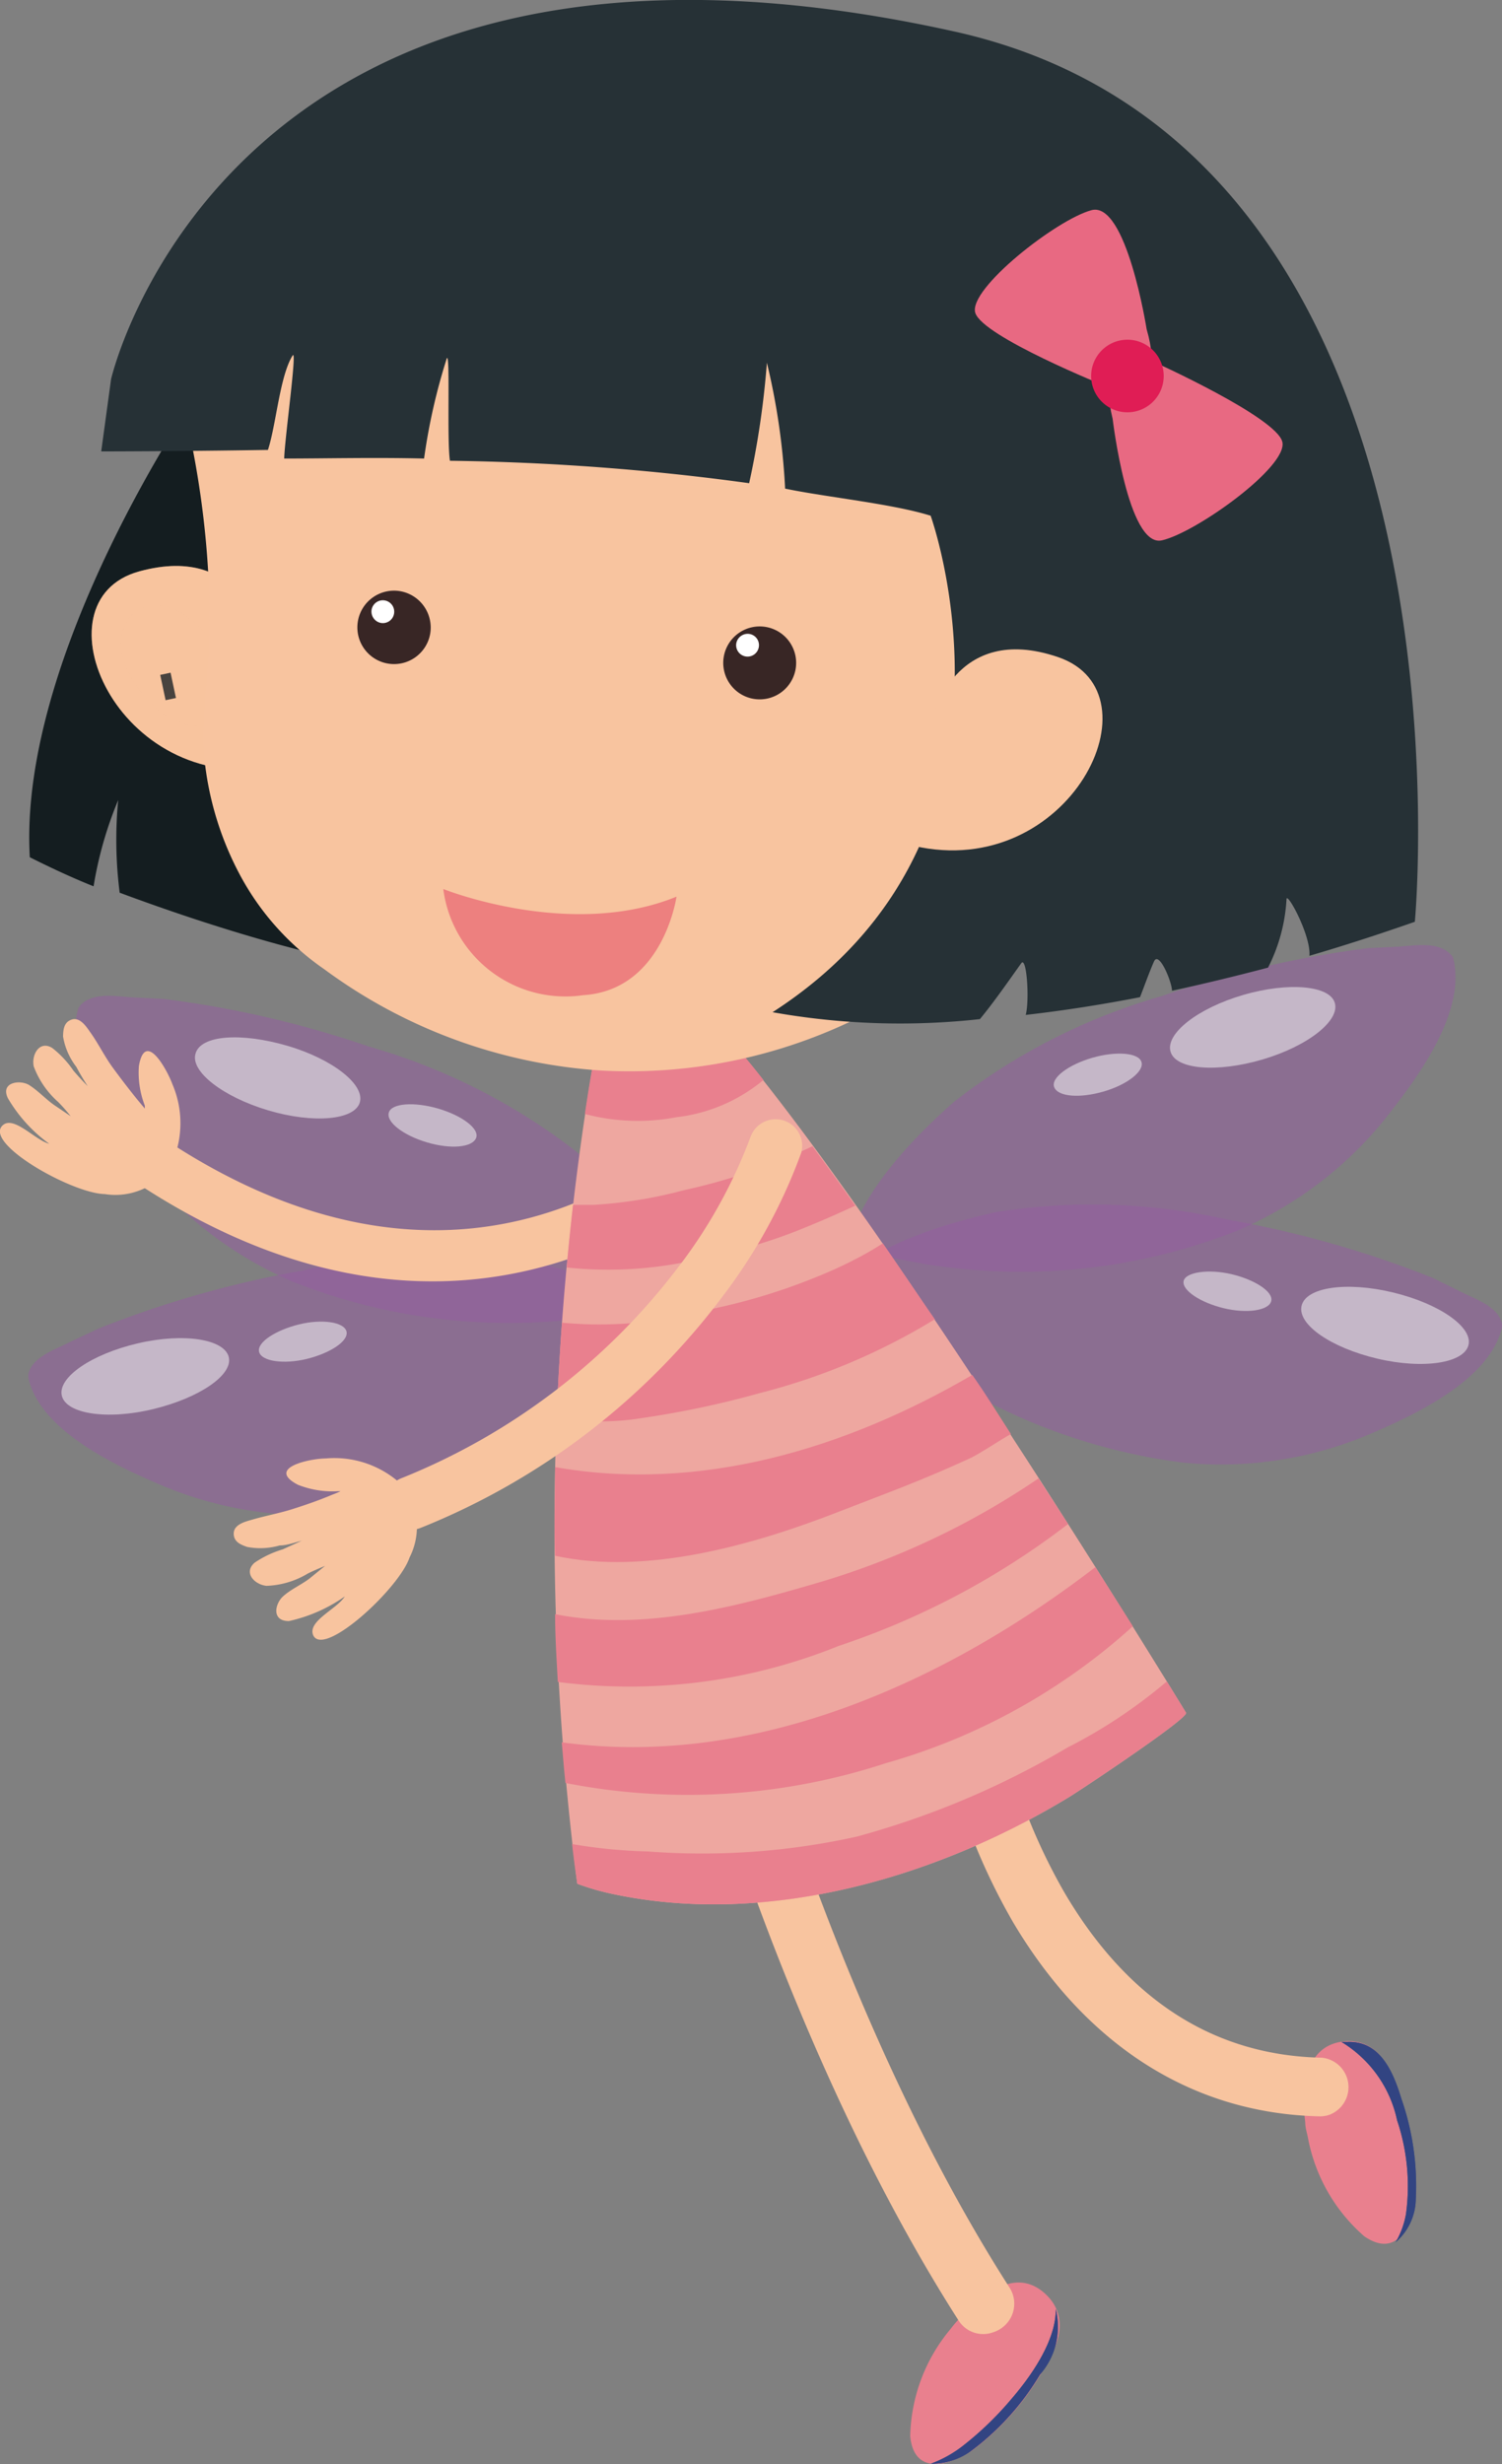 <svg xmlns="http://www.w3.org/2000/svg" xmlns:xlink="http://www.w3.org/1999/xlink" viewBox="0 0 60.99 100"><rect x="0" y="0" width="60.99" height="100" fill="#808080" stroke="none"/><defs><style>.cls-1{isolation:isolate;}.cls-2{fill:#965da2;}.cls-13,.cls-2,.cls-3{opacity:0.5;}.cls-3,.cls-4,.cls-7{mix-blend-mode:screen;}.cls-15,.cls-4{fill:#fff;}.cls-12,.cls-13,.cls-17,.cls-5{fill:#f8c49f;}.cls-6{fill:#e9808e;}.cls-8{fill:#48557c;}.cls-9{fill:#324482;}.cls-10{fill:#eea7a0;}.cls-11{fill:#141d20;}.cls-12{opacity:0.4;}.cls-12,.cls-13,.cls-17,.cls-21{mix-blend-mode:multiply;}.cls-14{fill:#382625;}.cls-16{fill:#263136;}.cls-18{fill:#ed807f;}.cls-19{fill:#e86982;}.cls-20{fill:#e01d55;}.cls-21{opacity:0.9;fill:url(#linear-gradient);}</style><linearGradient id="linear-gradient" x1="-3802.74" y1="-2906.16" x2="-3799.83" y2="-2906.16" gradientTransform="matrix(0, 1, 1, 0, 2926.27, 3819.01)" gradientUnits="userSpaceOnUse"><stop offset="0.01" stop-color="#b5b5b5"/><stop offset="0.62" stop-color="#646464"/><stop offset="1" stop-color="#353535"/></linearGradient></defs><g class="cls-1"><g id="Слой_2" data-name="Слой 2"><g id="Layer_1" data-name="Layer 1"><path class="cls-2" d="M50.3,49.92a15.52,15.52,0,0,0,6.13-4.75C57.61,43.66,59.57,41,59,38.86a.44.44,0,0,0-.08-.11c-.51-.56-1.48-.37-2.15-.33l-1.22.06a42.32,42.32,0,0,0-8.36,1.94,24.81,24.81,0,0,0-8.43,4.28c-1.26,1.1-3.43,3.21-4.15,5.31a2.91,2.91,0,0,0,.17.66A24,24,0,0,0,50.3,49.92Z"/><path class="cls-2" d="M48.05,59.36a15.49,15.49,0,0,0,7.67-1.2c1.76-.76,4.79-2.17,5.27-4.3,0,0,0-.09,0-.14-.17-.73-1.12-1-1.72-1.32l-1.1-.54a42.22,42.22,0,0,0-8.26-2.35,25.05,25.05,0,0,0-9.45-.32c-1.63.36-4.56,1.15-6.2,2.64a2.65,2.65,0,0,0-.16.66A23.92,23.92,0,0,0,48.05,59.36Z"/><g class="cls-3"><path class="cls-4" d="M54.2,40.7c.22.72-1.1,1.76-2.94,2.3s-3.52.41-3.73-.32,1.1-1.76,2.95-2.3S54,40,54.2,40.7Z"/><path class="cls-4" d="M46.35,43.1c.12.37-.57.92-1.54,1.2s-1.84.21-2-.17.58-.92,1.54-1.2S46.24,42.72,46.35,43.1Z"/></g><g class="cls-3"><path class="cls-4" d="M59.63,54.58c-.17.74-1.83,1-3.7.56S52.68,53.76,52.85,53s1.82-1,3.7-.55S59.8,53.85,59.63,54.58Z"/><path class="cls-4" d="M51.62,52.8c-.09.39-1,.52-1.94.29S48,52.37,48.06,52s1-.51,1.94-.29S51.71,52.42,51.62,52.8Z"/></g><path class="cls-2" d="M11.85,52a15.58,15.58,0,0,1-6.14-4.75C4.54,45.72,2.57,43,3.18,40.92l.08-.12c.51-.55,1.48-.36,2.15-.32l1.22.06A41.62,41.62,0,0,1,15,42.48a24.81,24.81,0,0,1,8.43,4.28c1.26,1.1,3.44,3.21,4.15,5.31a2.3,2.3,0,0,1-.17.65A23.85,23.85,0,0,1,11.85,52Z"/><path class="cls-2" d="M14.09,61.42a15.49,15.49,0,0,1-7.67-1.2c-1.76-.76-4.79-2.17-5.27-4.3,0-.05,0-.1,0-.15.17-.73,1.12-1,1.72-1.32L4,53.92a42.22,42.22,0,0,1,8.26-2.35,24.85,24.85,0,0,1,9.45-.32c1.63.35,4.56,1.15,6.2,2.64a2.65,2.65,0,0,1,.16.66A23.92,23.92,0,0,1,14.09,61.42Z"/><g class="cls-3"><path class="cls-4" d="M7.94,42.76c-.22.72,1.1,1.75,2.94,2.3s3.52.4,3.73-.32-1.1-1.76-2.95-2.3S8.15,42,7.94,42.76Z"/><path class="cls-4" d="M15.79,45.15c-.12.38.57.92,1.54,1.21s1.84.21,2-.17-.58-.92-1.54-1.2S15.9,44.77,15.79,45.15Z"/></g><g class="cls-3"><path class="cls-4" d="M2.51,56.64c.17.74,1.83,1,3.7.55s3.25-1.38,3.08-2.11-1.82-1-3.7-.56S2.34,55.9,2.51,56.64Z"/><path class="cls-4" d="M10.52,54.86c.09.39,1,.52,1.94.29s1.7-.72,1.61-1.11-1-.52-1.93-.29S10.43,54.47,10.52,54.86Z"/></g><path class="cls-5" d="M26.3,47.26c-3.67,2.43-10.45,4.88-19.3-.82a1,1,0,0,0-1.45.31,1.05,1.05,0,0,0,.31,1.46c9.34,6,16.77,3.71,21.06,1.09C26.71,48.62,26.5,48,26.3,47.26Z"/><path class="cls-5" d="M4.25,48.46a2.74,2.74,0,0,0,2.67-1.12A4,4,0,0,0,7,44c-.2-.55-1.1-2.23-1.36-.74a3.7,3.7,0,0,0,.24,1.61s0,.08,0,.12l-.3-.36c-.34-.42-.67-.85-1-1.3s-.6-1-.91-1.43c-.17-.24-.42-.63-.76-.52s-.34.46-.35.68A2.76,2.76,0,0,0,3.1,43.3c.14.27.3.53.46.78-.2-.2-.39-.41-.58-.63a4,4,0,0,0-.86-.92c-.52-.32-.85.28-.75.75a3.62,3.62,0,0,0,1,1.45,6.8,6.8,0,0,1,.5.57l-.68-.46c-.35-.25-.64-.57-1-.8S0,43.91.32,44.57A6.08,6.08,0,0,0,2,46.42c-.58-.15-1.44-1.16-1.89-.75C-.69,46.4,2.94,48.44,4.25,48.46Z"/><path class="cls-6" d="M53,86.14c0,.21.07.42.11.62a7,7,0,0,0,2.29,4c1.31.9,1.93-.39,2.06-1.56a10.74,10.74,0,0,0-.59-4.1c-.35-1.13-.9-2.31-2.18-2.26C53,82.93,52.83,84.7,53,86.14Z"/><path class="cls-6" d="M39,94.05a5.82,5.82,0,0,0-.41.48,7,7,0,0,0-1.63,4.34c.15,1.58,1.53,1.23,2.52.58a10.71,10.71,0,0,0,2.77-3.08c.65-1,1.19-2.17.34-3.13C41.39,91.93,40,93,39,94.05Z"/><g class="cls-7"><path class="cls-8" d="M54.72,82.87l-.25,0a4.9,4.9,0,0,1,2.26,3.18,8.37,8.37,0,0,1,.36,3.81A3.43,3.43,0,0,1,56.67,91a2.35,2.35,0,0,0,.82-1.74,10.74,10.74,0,0,0-.59-4.1C56.55,84,56,82.82,54.72,82.87Z"/><path class="cls-9" d="M54.72,82.87l-.25,0a4.9,4.9,0,0,1,2.26,3.18,8.37,8.37,0,0,1,.36,3.81A3.43,3.43,0,0,1,56.67,91a2.35,2.35,0,0,0,.82-1.74,10.74,10.74,0,0,0-.59-4.1C56.55,84,56,82.82,54.72,82.87Z"/></g><g class="cls-7"><path class="cls-8" d="M41.07,97.36a13.13,13.13,0,0,1-1.93,1.87,4.81,4.81,0,0,1-1.35.76,2.72,2.72,0,0,0,1.67-.54,10.71,10.71,0,0,0,2.77-3.08,2.94,2.94,0,0,0,.64-2.66C42.89,95,41.84,96.47,41.07,97.36Z"/><path class="cls-9" d="M41.07,97.36a13.13,13.13,0,0,1-1.93,1.87,4.81,4.81,0,0,1-1.35.76,2.72,2.72,0,0,0,1.67-.54,10.71,10.71,0,0,0,2.77-3.08,2.94,2.94,0,0,0,.64-2.66C42.89,95,41.84,96.47,41.07,97.36Z"/></g><path class="cls-5" d="M54,85.82a1.14,1.14,0,0,1-.41.07C48.41,85.78,44.09,83,41.13,78a25.55,25.55,0,0,1-2.88-7.54A1.2,1.2,0,0,1,40.61,70h0a23.53,23.53,0,0,0,2.62,6.82c2.56,4.35,6.07,6.6,10.44,6.69A1.2,1.2,0,0,1,54,85.82Z"/><path class="cls-5" d="M40.31,94.66a1.18,1.18,0,0,1-1.39-.49C31.53,82.61,27.78,68.05,27.63,67.44A1.2,1.2,0,1,1,30,66.85c0,.15,3.81,14.81,11,26a1.21,1.21,0,0,1-.37,1.66A1.23,1.23,0,0,1,40.31,94.66Z"/><path class="cls-10" d="M24.85,76.86c6.29,1.35,13.16-.65,18.55-3.92.45-.27,4.89-3.22,4.76-3.43-2.85-4.66-14.85-24-20.16-29.07l-3.9,2.64a113.59,113.59,0,0,0-.66,33.37A9.89,9.89,0,0,0,24.85,76.86Z"/><path class="cls-6" d="M27.47,45.34A6.72,6.72,0,0,0,31,43.83a36.27,36.27,0,0,0-3-3.39l-3.9,2.64s-.15.76-.35,2.13A8.37,8.37,0,0,0,27.47,45.34Z"/><path class="cls-6" d="M27.78,48.3a18.33,18.33,0,0,1-3.69.6h-.82c-.09.78-.18,1.63-.26,2.54a16.06,16.06,0,0,0,5.62-.4A22,22,0,0,0,32.24,50c.84-.33,1.67-.69,2.49-1.07-.59-.83-1.17-1.64-1.74-2.41A24,24,0,0,1,27.78,48.3Z"/><path class="cls-6" d="M33.94,51.49a24.62,24.62,0,0,1-5.22,1.67,16.51,16.51,0,0,1-5.9.52c-.09,1.21-.16,2.5-.22,3.86a10.78,10.78,0,0,0,3.54,0,37.74,37.74,0,0,0,4.7-1,25.78,25.78,0,0,0,7.12-3c-.7-1-1.41-2.07-2.11-3.08C35.23,50.86,34.59,51.19,33.94,51.49Z"/><path class="cls-6" d="M22.54,59.54c0,1.16-.05,2.37,0,3.6,3.72.81,8.09-.45,11.55-1.8,2.06-.8,3.25-1.22,5.26-2.14.41-.18,1.3-.79,1.7-1-.51-.79-1-1.59-1.57-2.4C34.33,58.81,28.39,60.58,22.54,59.54Z"/><path class="cls-6" d="M33.26,64.22c-3.41,1-7.15,2-10.72,1.29,0,.9.06,1.82.11,2.75a22.65,22.65,0,0,0,11.4-1.46,31.65,31.65,0,0,0,9.32-4.95L42.17,60A32,32,0,0,1,33.26,64.22Z"/><path class="cls-6" d="M22.81,70.71c.05.55.09,1.1.15,1.65a25.8,25.8,0,0,0,13-.8A25.13,25.13,0,0,0,46,66L44.48,63.6C38.32,68.33,30.56,71.78,22.81,70.71Z"/><path class="cls-6" d="M43.35,70.92a34.6,34.6,0,0,1-8.57,3.62,29,29,0,0,1-8.46.6,21.27,21.27,0,0,1-3.09-.3c.06.53.13,1.07.21,1.61a9.89,9.89,0,0,0,1.41.41c6.29,1.35,13.16-.65,18.55-3.92.45-.27,4.89-3.22,4.76-3.43l-.78-1.27A20.77,20.77,0,0,1,43.35,70.92Z"/><path class="cls-5" d="M15.62,61.11A1.08,1.08,0,0,1,16.28,60,26.5,26.5,0,0,0,27.6,51.35a20.38,20.38,0,0,0,2.88-5.22,1.08,1.08,0,0,1,2.06.64,22.06,22.06,0,0,1-3.15,5.78A28.67,28.67,0,0,1,17.1,62a1.07,1.07,0,0,1-1.48-.89Z"/><path class="cls-5" d="M16.63,63.21a2.74,2.74,0,0,0-.25-2.89,4,4,0,0,0-3.16-1.13c-.58,0-2.46.37-1.12,1.07a3.82,3.82,0,0,0,1.61.26h.12c-.14.07-.29.12-.43.18-.51.21-1,.38-1.54.55s-1.1.27-1.64.43c-.29.08-.73.2-.73.56s.33.46.54.54a2.85,2.85,0,0,0,1.33-.06c.3,0,.6-.12.89-.19l-.77.35a4.12,4.12,0,0,0-1.14.54c-.47.41,0,.89.48.94a3.49,3.49,0,0,0,1.68-.5c.22-.11.46-.21.7-.31l-.64.52c-.35.26-.75.43-1.07.72s-.48,1,.24,1a6.27,6.27,0,0,0,2.27-1c-.31.51-1.53,1-1.28,1.58C13.16,67.28,16.22,64.45,16.63,63.21Z"/><path class="cls-11" d="M8,16S.73,26.53,1.21,34.79c0,0,1.37.7,2.59,1.18a15.5,15.5,0,0,1,1-3.5,16.88,16.88,0,0,0,.06,3.76c3.52,1.31,9,3.09,13.28,3.39L16.9,16Z"/><path class="cls-5" d="M10.65,26s-.68-4-5-2.81-.9,9.08,5.47,7.94Z"/><path class="cls-12" d="M10.65,26s-.68-4-5-2.81-.9,9.08,5.47,7.94Z"/><path class="cls-13" d="M8.81,26.36c-.73-1.3-2.44-2.45-3.46-1.39-1.17,1.21.2,3.25,1.3,4C8.44,30.26,10.2,28.84,8.81,26.36Z"/><path class="cls-5" d="M29.62,2.53A20.66,20.66,0,0,0,6.71,14.72a10.81,10.81,0,0,1,.79,2,37.34,37.34,0,0,1,1,7.59c.05,1.87-.16,3.73-.26,5.59a12.77,12.77,0,0,0,1.41,5.43,10.88,10.88,0,0,0,3.51,4,21.24,21.24,0,0,0,11.31,4.12,21,21,0,0,0,19.45-10.8,21.29,21.29,0,0,0,2.09-6A20.66,20.66,0,0,0,29.62,2.53Z"/><path class="cls-14" d="M17.47,25.71A1.49,1.49,0,1,1,16.29,24,1.5,1.5,0,0,1,17.47,25.71Z"/><path class="cls-14" d="M32.3,27.19a1.48,1.48,0,1,1-1.17-1.74A1.48,1.48,0,0,1,32.3,27.19Z"/><path class="cls-15" d="M30.81,26.27a.46.46,0,0,1-.91-.17.47.47,0,0,1,.54-.37A.46.46,0,0,1,30.81,26.27Z"/><path class="cls-15" d="M16,24.91a.46.46,0,0,1-.54.37.47.47,0,0,1-.37-.54.46.46,0,0,1,.91.17Z"/><path class="cls-16" d="M38.76,1.28C9.23-5.27,4.51,15.39,4.51,15.39l-.4,2.93s3,0,6.77-.06c.33-1,.48-3,1-3.83.2-.32-.32,3.35-.34,4.18,1.67,0,3.69-.05,5.68,0a24.36,24.36,0,0,1,.92-4.06c.15-.33,0,3.32.13,4.15a98.19,98.19,0,0,1,12.15.91,35.38,35.38,0,0,0,.72-4.89,27.49,27.49,0,0,1,.74,5.11c1.68.35,4.34.61,5.91,1.1,0,0,4.68,13-6.42,20.15a29.51,29.51,0,0,0,8.42.28c.6-.73,1.13-1.5,1.68-2.27.22-.3.34,1.5.18,2.1,1.41-.16,3-.4,4.64-.72.19-.48.37-1,.57-1.45s.73.84.73,1.19c1.24-.27,2.53-.58,3.9-.94a6.94,6.94,0,0,0,.75-2.77c0-.36,1,1.47.93,2.29,1.37-.4,2.79-.86,4.28-1.38C57.46,37.41,60.35,6.07,38.76,1.28Z"/><path class="cls-5" d="M37.84,29.22s.89-4,5.13-2.55.45,9.11-5.86,7.66Z"/><path class="cls-17" d="M39.67,29.63c.79-1.26,2.56-2.31,3.52-1.21,1.11,1.27-.36,3.24-1.5,4C39.84,33.55,38.16,32,39.67,29.63Z"/><path class="cls-18" d="M18,36.08s5.16,2.07,9.47.31c0,0-.53,3.8-3.8,4A5,5,0,0,1,18,36.08Z"/><path class="cls-19" d="M46.56,13.36s-.82-5.21-2.24-4.83-5,3.19-4.72,4.16,5.34,3,5.34,3S47.48,16.51,46.56,13.36Z"/><path class="cls-19" d="M45.18,17s.62,5.24,2,4.93,5.14-3,4.89-4-5.21-3.24-5.21-3.24S44.4,13.84,45.18,17Z"/><path class="cls-20" d="M47.23,15a1.47,1.47,0,1,1-2.9.52,1.47,1.47,0,1,1,2.9-.52Z"/><rect class="cls-21" x="6.61" y="27.33" width="0.43" height="1.05" transform="translate(-5.66 2.04) rotate(-12.04)"/></g></g></g></svg>
